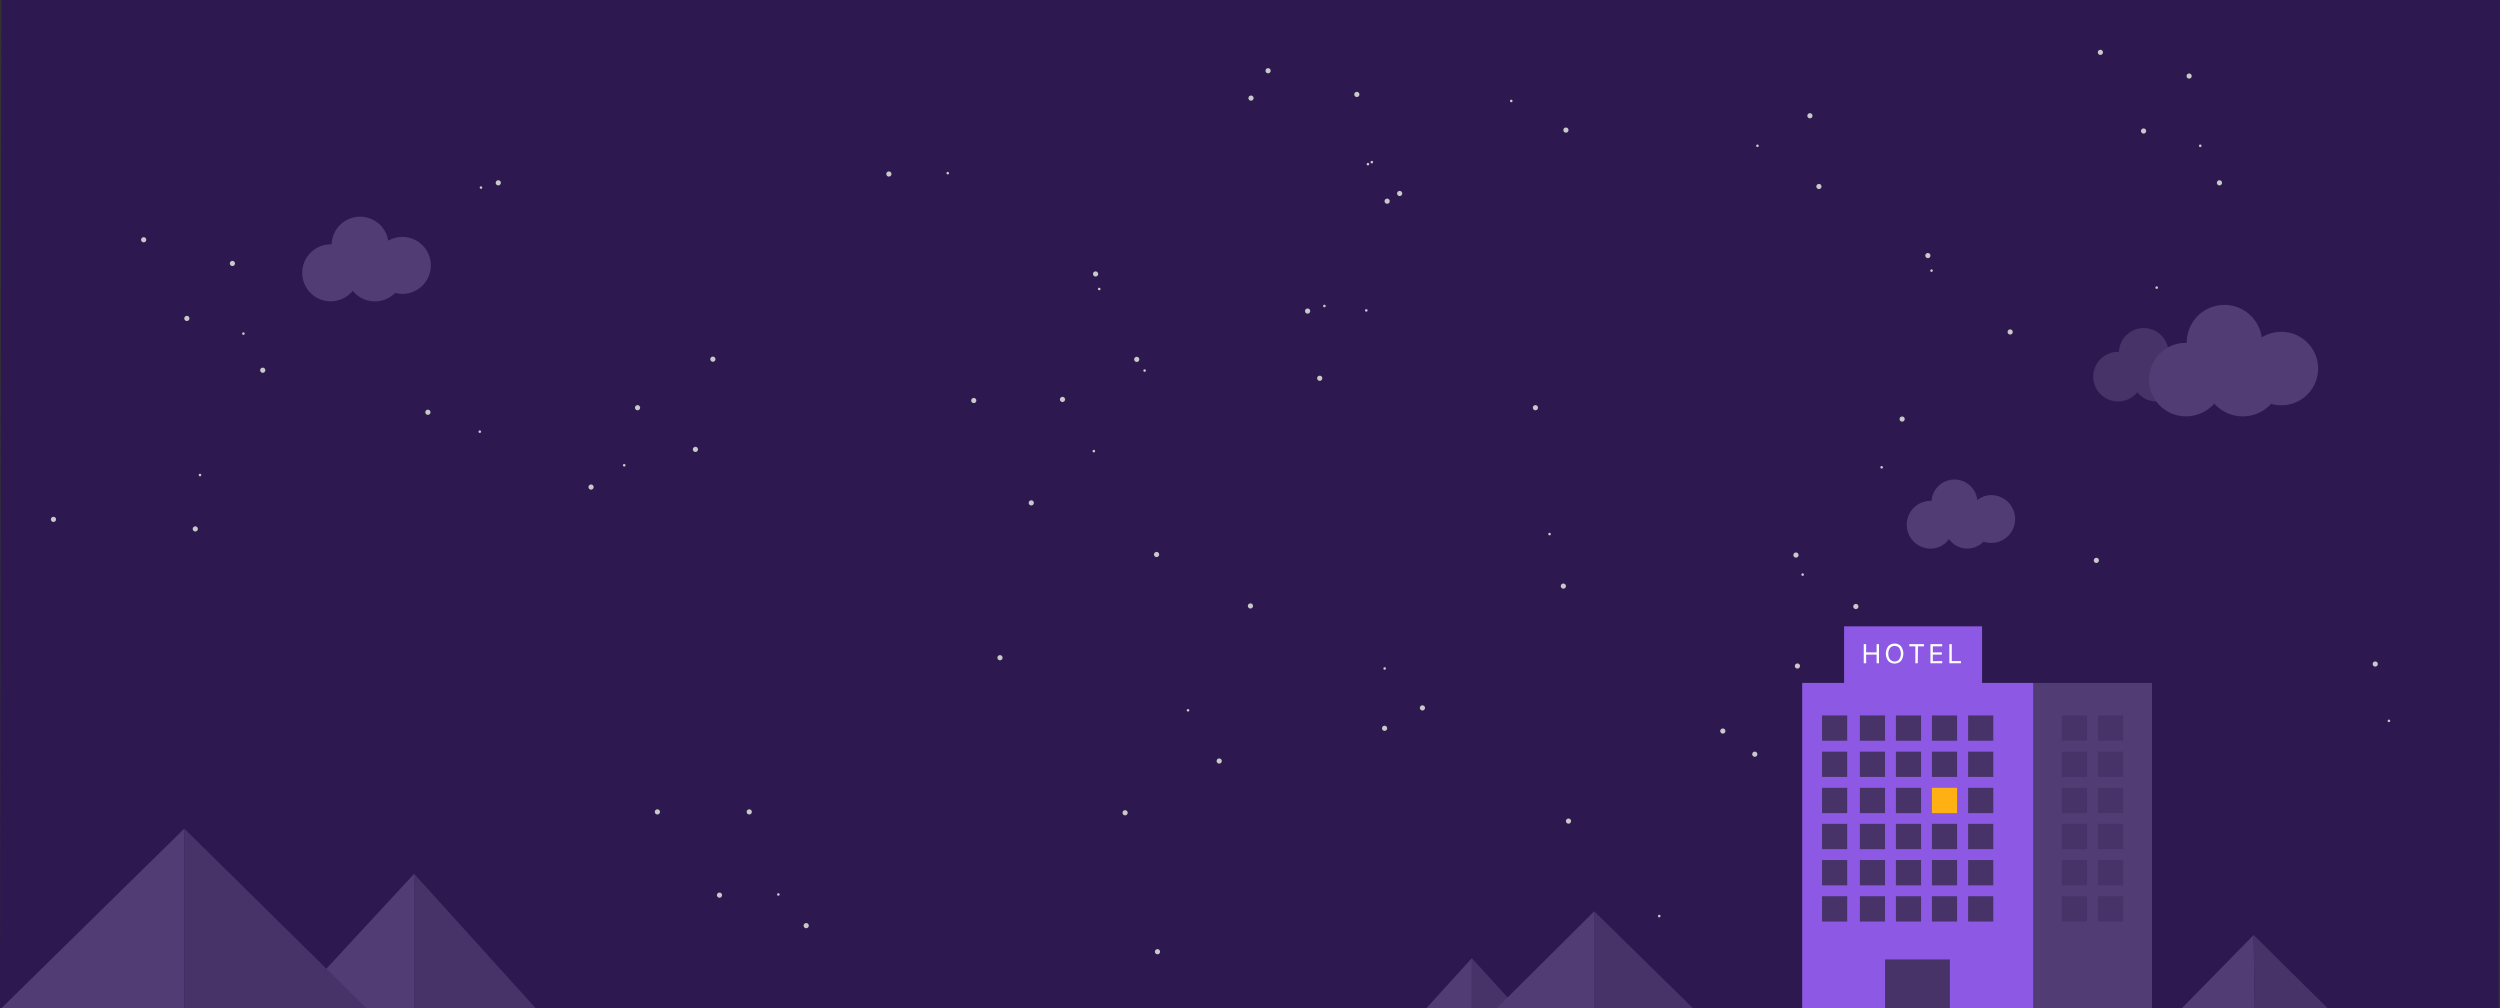 <svg xmlns="http://www.w3.org/2000/svg" viewBox="0 0 1360.7 548.8"><rect x="0" y="0" width="1360.7" height="548.8" fill="#333333" stroke="none"/><title>plane-bg</title><path fill="#2d194f" d="M0 548.8h1360l.7-548.8H.7L0 548.8z"/><g fill-rule="evenodd"><path fill="#483369" d="M921.5 548.8h-53.8V496l53.8 52.8zm-95.6 0h-24.8v-27.3l24.8 27.3z"/><path fill="#513c73" d="M867.7 548.8V496l-53.1 52.8h53.1zm319.8 0h39.7l-.6-39.9-39.1 39.9z"/><path fill="#483369" d="M1227.2 548.8l-.6-39.9 40.3 39.9h-39.7z"/><path fill="#513c73" d="M801.1 548.8v-27.3l-24.8 27.3h24.8zM215 159.5a15.5 15.5 0 0 1-23-1.2 15.5 15.5 0 1 1-12-25.3h.5a15.5 15.5 0 0 1 30.8-2 15.5 15.5 0 1 1 3.6 28.4z"/><path d="M1183.7 214.2a13.5 13.5 0 0 1-20.4-.7 13.5 13.5 0 1 1-10.5-22h.5a13.5 13.5 0 0 1 26.7-2.2 13.5 13.5 0 1 1 3.7 24.8z" fill="#483369"/><path d="M1079.6 294.8a12.2 12.2 0 0 1-18.8-1.4 12.3 12.3 0 0 1-10 5.2 13 13 0 0 1 0-26h.5a12.5 12.5 0 0 1 24.9-.4 12.1 12.1 0 0 1 7.6-2.7 13 13 0 0 1 0 26 12 12 0 0 1-4.2-.7zm156.5-75a20.8 20.8 0 0 1-30.9-.1 20.7 20.7 0 0 1-15.5 6.9 20 20 0 1 1 0-40h.5a20.5 20.5 0 0 1 40.8-3 20.8 20.8 0 0 1 10.7-3 20 20 0 1 1 0 40 21 21 0 0 1-5.6-.8zM.7 548.8h99.6V451L.7 548.8zm157 0h67.7v-73.2l-67.7 73.2z" fill="#513c73"/><path fill="#483369" d="M100.3 548.8V451l99.2 97.8h-99.2zm125.1 0v-73.2l66.2 73.2h-66.2z"/></g><g fill="#c9c9c9"><path d="M1300.9 392.1a.7.7 0 1 0-.4.9.7.7 0 0 0 .4-.9m-9.4-31.2a1.4 1.4 0 1 0 1.8-.8 1.4 1.4 0 0 0-1.8.8M823.2 54.7a.7.7 0 1 0-.4.9.7.7 0 0 0 .4-.9M851 70.3a1.4 1.4 0 1 0 1.8-.8 1.4 1.4 0 0 0-1.8.8m140.4 31.2a1.4 1.4 0 1 0-1.4 1.4 1.4 1.4 0 0 0 1.4-1.4m-34.2-22.4a.7.7 0 1 0-.4.9.7.7 0 0 0 .4-.9m26.6-16.6a1.4 1.4 0 1 0 1.8-.8 1.4 1.4 0 0 0-1.8.8M516.5 94a.7.7 0 1 0-.4.9.7.7 0 0 0 .4-.9m-34 .2a1.4 1.4 0 1 0 1.8-.8 1.4 1.4 0 0 0-1.8.8M359.2 441.9a1.4 1.4 0 1 0-1.4 1.4 1.4 1.4 0 0 0 1.4-1.4m50 0a1.4 1.4 0 1 0-1.4 1.4 1.4 1.4 0 0 0 1.4-1.4m28.3 61.4a1.4 1.4 0 1 0 1.8-.8 1.4 1.4 0 0 0-1.8.8m335.4-118.5a1.4 1.4 0 1 0 1.8-.8 1.4 1.4 0 0 0-1.8.8M424.3 486.6a.7.7 0 1 0-.4.9.7.7 0 0 0 .4-.9m330-123a.7.7 0 1 0-.4.9.7.7 0 0 0 .4-.9m-364 123.1a1.4 1.4 0 1 0 1.8-.8 1.4 1.4 0 0 0-1.8.8m566.2-76.2a1.4 1.4 0 1 0-1.4 1.4 1.4 1.4 0 0 0 1.4-1.4M755 396.4a1.4 1.4 0 1 0-1.4 1.4 1.4 1.4 0 0 0 1.4-1.4M389.4 195.5a1.4 1.4 0 1 0-1.4 1.4 1.4 1.4 0 0 0 1.4-1.4m-9.5 49.1a1.4 1.4 0 1 0-1.4 1.4 1.4 1.4 0 0 0 1.4-1.4m-59.5 20a1.4 1.4 0 1 0 1.8-.8 1.4 1.4 0 0 0-1.8.8m20-11.6a.7.7 0 1 0-.4.9.7.7 0 0 0 .4-.9m5.3-31.6a1.4 1.4 0 1 0 1.8-.8 1.4 1.4 0 0 0-1.8.8M269.9 99a1.4 1.4 0 1 0 1.8-.8 1.4 1.4 0 0 0-1.8.8m-8.1 135.7a.7.7 0 1 0-.4.9.7.7 0 0 0 .4-.9m-27.7-9.6a1.4 1.4 0 1 0-1.9.5 1.4 1.4 0 0 0 1.9-.5m27-122.9a.7.7 0 1 0 .6-.8.7.7 0 0 0-.6.8m678 295.7a1.4 1.4 0 1 0-1.4 1.4 1.4 1.4 0 0 0 1.4-1.4m40.6-35.4a1.4 1.4 0 1 0-1.4 1.4 1.4 1.4 0 0 0 1.4-1.4m-3.5-60.9a1.4 1.4 0 1 0 1.8-.8 1.4 1.4 0 0 0-1.8.8m5.6 10.9a.7.7 0 1 0-.4.9.7.7 0 0 0 .4-.9m27 17.1a1.4 1.4 0 1 0 1.8-.8 1.4 1.4 0 0 0-1.8.8m-159.2-11.1a1.4 1.4 0 1 0 1.8-.8 1.4 1.4 0 0 0-1.8.8m-15.2-97.1a1.4 1.4 0 1 0 1.8-.8 1.4 1.4 0 0 0-1.8.8m305.3 83.1a1.4 1.4 0 1 0 1.8-.8 1.4 1.4 0 0 0-1.8.8m-114.9-50.4a.7.7 0 1 0-.4.9.7.7 0 0 0 .4-.9m11.7-25.3a1.4 1.4 0 1 0-1.9.5 1.4 1.4 0 0 0 1.9-.5m-193.8 62a.7.7 0 1 0 .6-.8.7.7 0 0 0-.6.8m9.7 155.6a1.4 1.4 0 1 0 1.8-.8 1.4 1.4 0 0 0-1.8.8m50 52.3a.7.7 0 1 0 .6-.8.7.7 0 0 0-.6.8m192.9-317.3a1.4 1.4 0 1 0-1.9.5 1.4 1.4 0 0 0 1.9-.5m49.3-152.9a1.4 1.4 0 1 0-1.4 1.4 1.4 1.4 0 0 0 1.4-1.4m48.3 12.9a1.4 1.4 0 1 0-1.4 1.4 1.4 1.4 0 0 0 1.4-1.4m13.8 57.6a1.4 1.4 0 1 0 1.8-.8 1.4 1.4 0 0 0-1.8.8m-8.5-19.9a.7.7 0 1 0-.4.9.7.7 0 0 0 .4-.9m-32.8-8.3a1.4 1.4 0 1 0 1.8-.8 1.4 1.4 0 0 0-1.8.8M1048 138.6a1.4 1.4 0 1 0 1.8-.8 1.4 1.4 0 0 0-1.8.8m126.5 17.7a.7.7 0 1 0-.4.9.7.7 0 0 0 .4-.9m-123.9-8.9a.7.7 0 1 0 .6-.8.7.7 0 0 0-.6.8m-971-16.9a1.4 1.4 0 1 0-1.4 1.4 1.4 1.4 0 0 0 1.4-1.4m48.3 12.9a1.4 1.4 0 1 0-1.4 1.4 1.4 1.4 0 0 0 1.4-1.4m13.8 57.6a1.4 1.4 0 1 0 1.8-.8 1.4 1.4 0 0 0-1.8.8" fill-rule="evenodd"/><circle cx="132.6" cy="181.4" r=".7" transform="rotate(-19.7 133.074 181.814)"/><path d="M100.4 172.8a1.4 1.4 0 1 0 1.8-.8 1.4 1.4 0 0 0-1.8.8m511.4 268.3a1.4 1.4 0 1 0 1.8.6 1.4 1.4 0 0 0-1.8-.6m-68.1-84.4a1.4 1.4 0 1 0 1.8.6 1.4 1.4 0 0 0-1.8-.6m137-25.5a1.4 1.4 0 1 0-1.5-1.2 1.4 1.4 0 0 0 1.5 1.2" fill-rule="evenodd"/><circle cx="646.5" cy="386.1" r=".7" transform="rotate(-45.5 647.164 386.205)"/><path d="M663.7 415.6a1.4 1.4 0 1 0-1.5-1.2 1.4 1.4 0 0 0 1.5 1.2M109.5 258.3a.7.7 0 1 0-.4.9.7.7 0 0 0 .4-.9m-2 30.3a1.4 1.4 0 1 0-1.9.5 1.4 1.4 0 0 0 1.9-.5m-77.2-5.2a1.4 1.4 0 1 0-1.9.5 1.4 1.4 0 0 0 1.9-.5M691.6 38.5a1.4 1.4 0 1 0-1.4 1.4 1.4 1.4 0 0 0 1.4-1.4m48.3 12.9a1.4 1.4 0 1 0-1.4 1.4 1.4 1.4 0 0 0 1.4-1.4m13.8 57.6a1.4 1.4 0 1 0 1.8-.8 1.4 1.4 0 0 0-1.8.8m-8.5-19.9a.7.7 0 1 0-.4.9.7.7 0 0 0 .4-.9M595 148.6a1.4 1.4 0 1 0 1.8-.8 1.4 1.4 0 0 0-1.8.8m126.5 17.7a.7.7 0 1 0-.4.9.7.7 0 0 0 .4-.9m-2 40.3a1.4 1.4 0 1 0-1.9.5 1.4 1.4 0 0 0 1.9-.5m-121.9-49.2a.7.7 0 1 0 .6-.8.7.7 0 0 0-.6.8M531.4 218a1.4 1.4 0 1 0-1.4 1.4 1.4 1.4 0 0 0 1.4-1.4m48.3-.6a1.4 1.4 0 1 0-1.4 1.4 1.4 1.4 0 0 0 1.4-1.4m48.5 83.9a1.4 1.4 0 1 0 1.8-.8 1.4 1.4 0 0 0-1.8.8m-32.2-56a.7.7 0 1 0-.4.9.7.7 0 0 0 .4-.9m-36 27.9a1.4 1.4 0 1 0 1.8-.8 1.4 1.4 0 0 0-1.8.8M631.4 518a1.4 1.4 0 1 0-1.4 1.4 1.4 1.4 0 0 0 1.4-1.4m50.9-464.6a1.4 1.4 0 1 0-1.4 1.4 1.4 1.4 0 0 0 1.4-1.4m18.5 10.9v.1-.1m59.7 40.5a1.4 1.4 0 1 0 1.8-.8 1.4 1.4 0 0 0-1.8.8M747.3 88a.7.7 0 1 0-.4.9.7.7 0 0 0 .4-.9M617.4 195.1a1.4 1.4 0 1 0 1.8-.8 1.4 1.4 0 0 0-1.8.8m126.9-26.4a.7.7 0 1 0-.4.9.7.7 0 0 0 .4-.9m-33.9.1a1.4 1.4 0 1 0 1.8-.8 1.4 1.4 0 0 0-1.8.8m-88.1 33a.7.7 0 1 0 .6-.8.7.7 0 0 0-.6.8" fill-rule="evenodd"/></g><path fill="#513c73" d="M1106.5 371.7h64.8v177.04h-64.8z"/><path fill="#8d58e4" d="M980.9 371.7h125.7v177.04H980.9z"/><path fill="#483369" d="M991.7 487.8h13.7v13.77h-13.7zm0-19.7h13.7v13.77h-13.7zm0-19.7h13.7v13.77h-13.7zm0-19.6h13.7v13.77h-13.7zm0-19.7h13.7v13.77h-13.7zm0-19.7h13.7v13.77h-13.7zm20.6 98.4h13.7v13.77h-13.7zm0-19.7h13.7v13.77h-13.7z"/><path fill="#483369" fill-rule="evenodd" d="M1020.7 448.4h5.3v13.8h-13.7v-13.8h8.4"/><path fill="#483369" d="M1012.3 428.8h13.7v13.77h-13.7zm0-19.7h13.7v13.77h-13.7zm0-19.7h13.7v13.77h-13.7zm19.6 98.4h13.7v13.77h-13.7zm19.6 0h13.7v13.77h-13.7zm-19.6-19.7h13.7v13.77h-13.7zm19.6 0h13.7v13.77h-13.7zm-19.6-19.7h13.7v13.77h-13.7zm19.6 0h13.7v13.77h-13.7zm-19.6-19.6h13.7v13.77h-13.7z"/><path fill="#ffb114" d="M1051.5 428.8h13.7v13.77h-13.7z"/><path fill="#483369" d="M1031.9 409.1h13.7v13.77h-13.7zm19.6 0h13.7v13.77h-13.7zm-19.6-19.7h13.7v13.77h-13.7zm19.6 0h13.7v13.77h-13.7zm19.7 98.4h13.7v13.77h-13.7zm0-19.7h13.7v13.77h-13.7zm0-19.7h13.7v13.77h-13.7zm0-19.6h13.7v13.77h-13.7zm0-19.7h13.7v13.77h-13.7zm0-19.7h13.7v13.77h-13.7zm51 98.4h13.7v13.77h-13.7zm0-19.7h13.7v13.77h-13.7zm0-19.7h13.7v13.77h-13.7zm0-19.6h13.7v13.77h-13.7zm0-19.7h13.7v13.77h-13.7zm0-19.7h13.7v13.77h-13.7zm19.7 98.4h13.7v13.77h-13.7zm0-19.7h13.7v13.77h-13.7zm0-19.7h13.7v13.77h-13.7zm0-19.6h13.7v13.77h-13.7zm0-19.7h13.7v13.77h-13.7zm0-19.7h13.7v13.77h-13.7zM1026 522.2h35.3v26.56H1026z"/><path fill="#8d58e4" d="M1003.7 340.9h75.1v30.85h-75.1z"/><path d="M1022.7 361h-1.3v-4.7h-5.7v4.7h-1.3v-10.4h1.3v4.5h5.7v-4.5h1.3zm12-9.2a6.9 6.9 0 0 1 0 7.9 4.9 4.9 0 0 1-7 0 6.8 6.8 0 0 1 0-7.9 4.4 4.4 0 0 1 3.5-1.5 4.4 4.4 0 0 1 3.5 1.5zm-6 .9a4.8 4.8 0 0 0-.9 3.1 4.9 4.9 0 0 0 .9 3.1 3.3 3.3 0 0 0 5 0 5.7 5.7 0 0 0 0-6.2 3 3 0 0 0-2.5-1.1 3.1 3.1 0 0 0-2.5 1.1zm15.1 8.3h-1.3v-9.2h-3.3v-1.2h8v1.2h-3.3zm13.3-1.2v1.2h-6.4v-10.4h6.4v1.2h-5.1v3.3h4.9v1.2h-4.9v3.6zm10.2 0v1.2h-6.3v-10.4h1.3v9.2z" fill="#fff"/></svg>